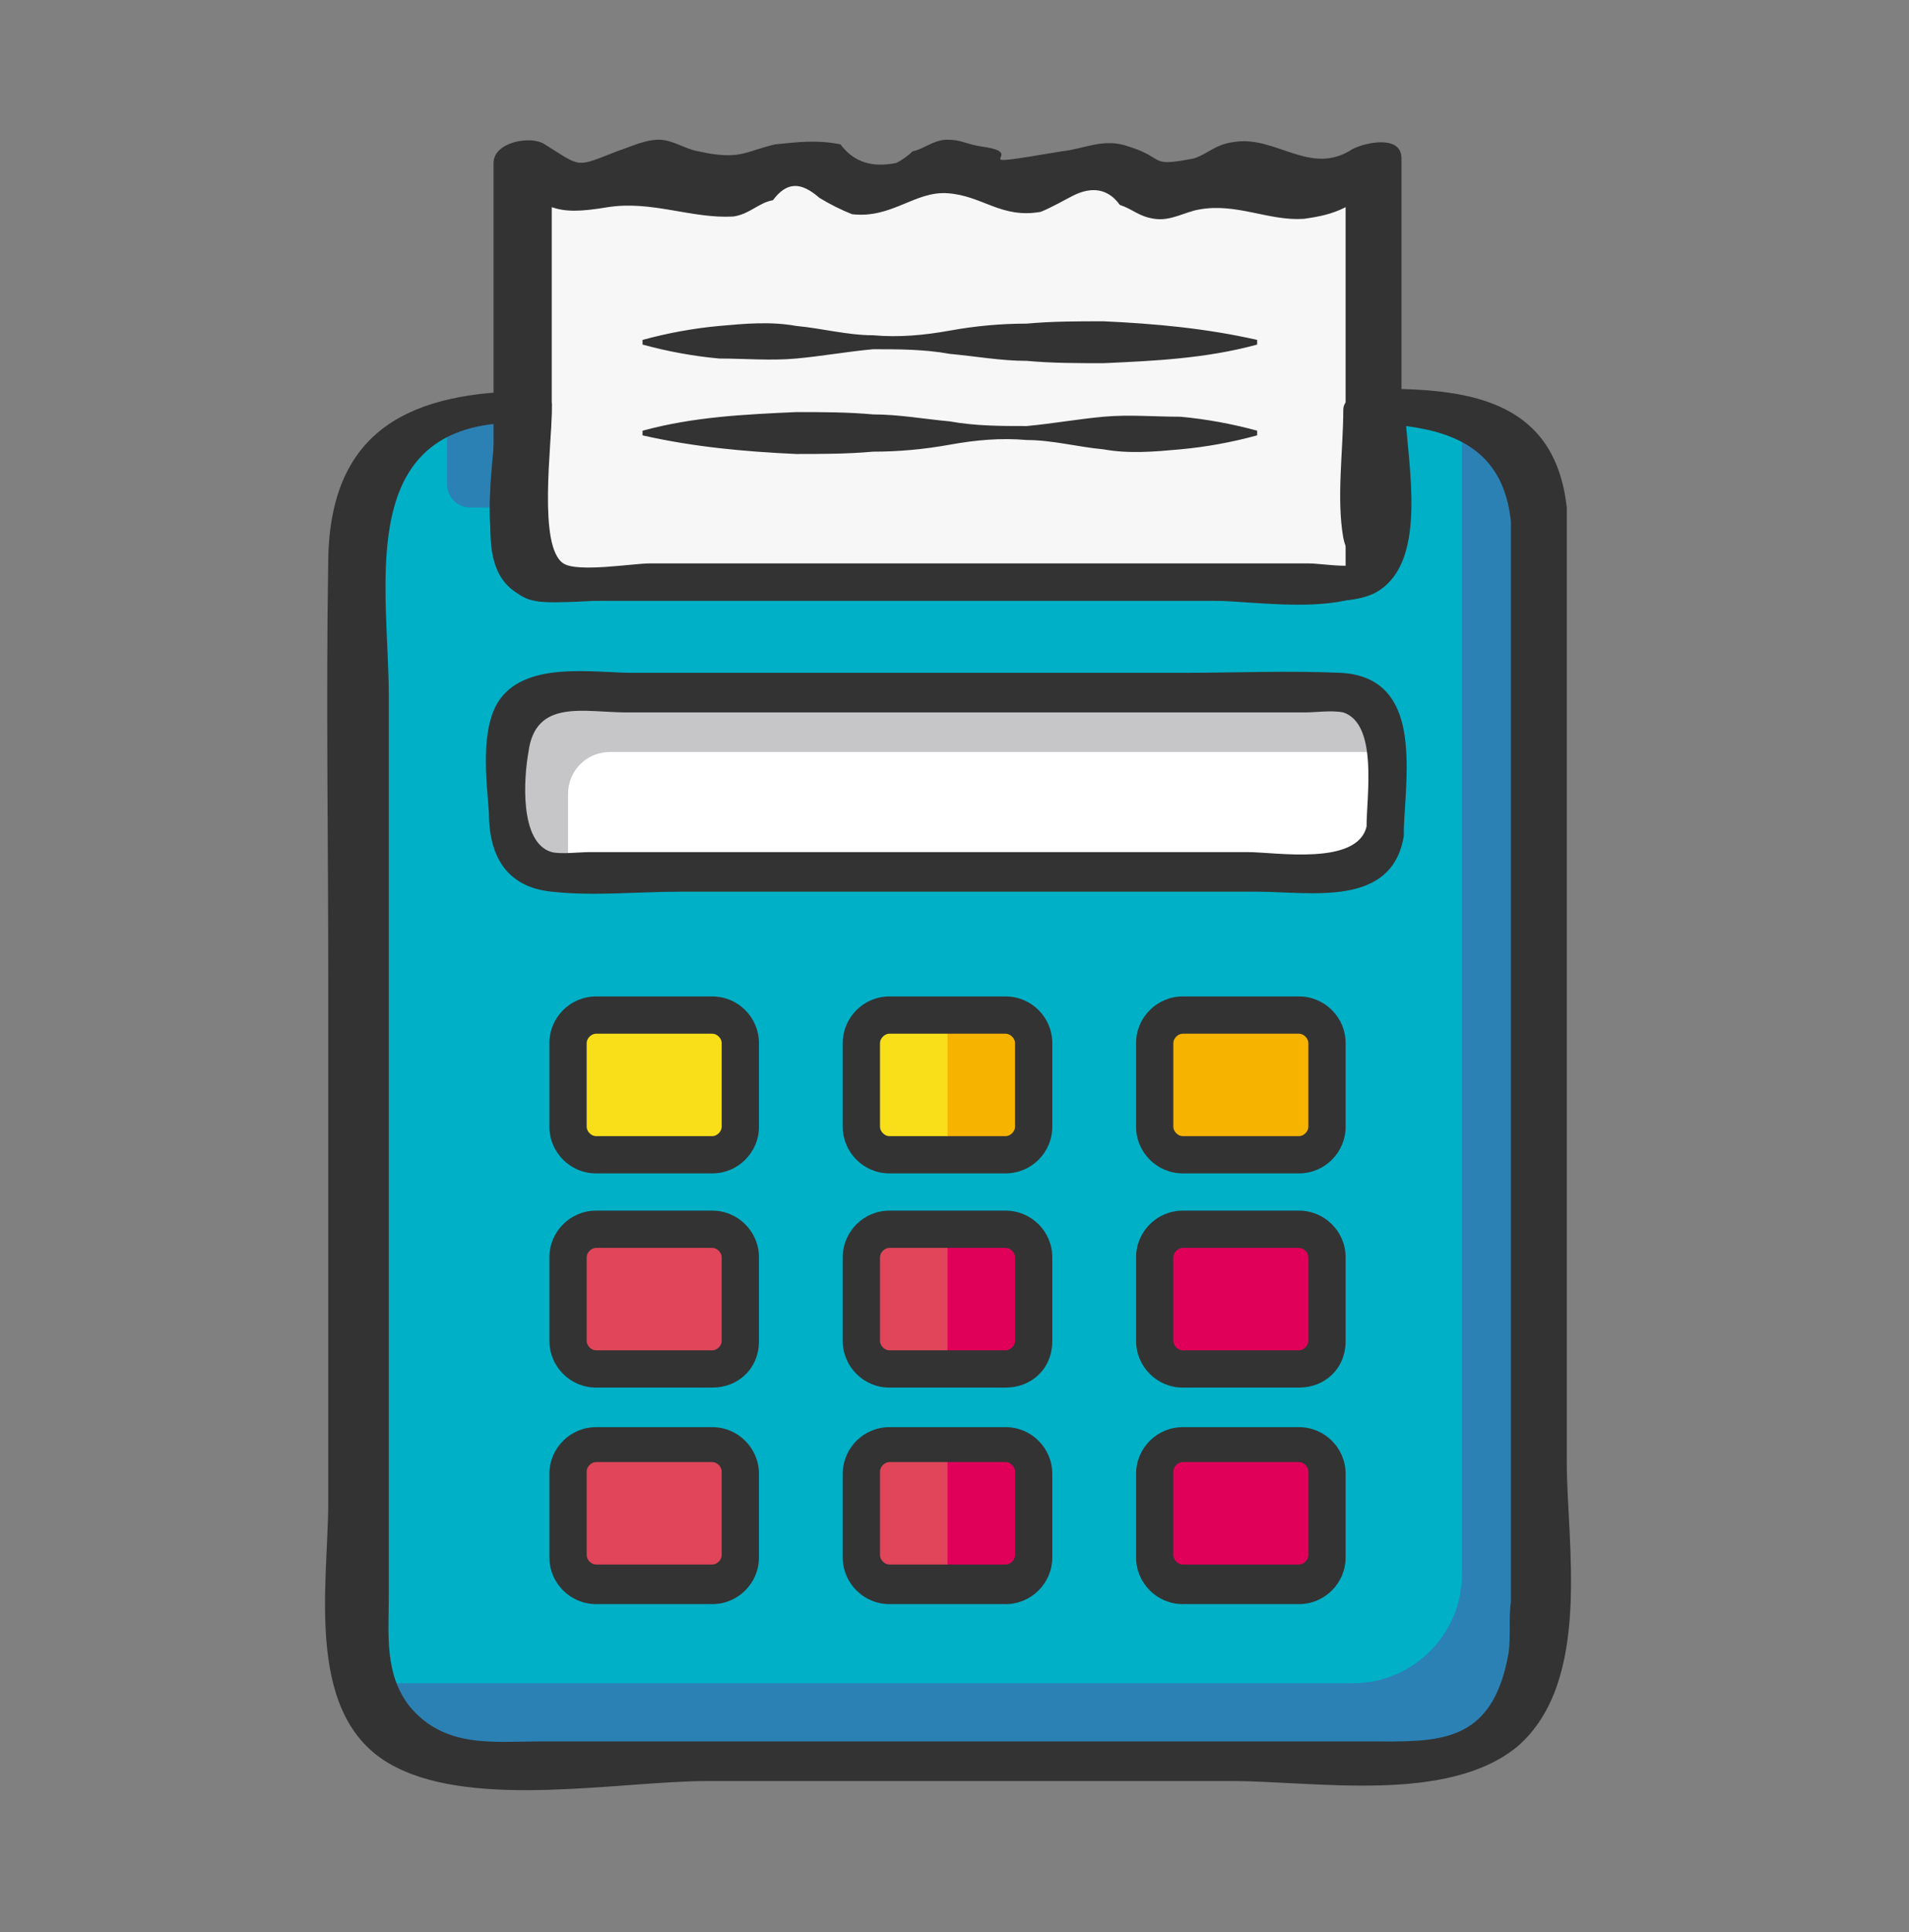 <?xml version="1.0" encoding="utf-8"?>
<!-- Generator: Adobe Illustrator 21.1.0, SVG Export Plug-In . SVG Version: 6.00 Build 0)  -->
<svg version="1.1" id="Camada_1" xmlns="http://www.w3.org/2000/svg" xmlns:xlink="http://www.w3.org/1999/xlink" x="0px" y="0px"
	 viewBox="0 0 82 83" style="enable-background:new 0 0 82 83;" xml:space="preserve">
<rect x="0" y="0" width="82" height="83" fill="#808080" stroke="none"/>
<style type="text/css">
	.st0{fill:#00B0C7;}
	.st1{fill:#FFFFFF;}
	.st2{fill:#F9DF19;}
	.st3{fill:#F6B300;}
	.st4{fill:#E14559;}
	.st5{fill:#E10059;}
	.st6{fill:#F7F7F7;}
	.st7{fill:#C6C6C9;}
	.st8{fill:#333333;}
	.st9{fill:#2B81B4;}
</style>
<title>Group</title>
<desc>Created with Sketch.</desc>
<g id="Symbols">
	<g id="Flow-Icons_x2F_Pagamento-Aprovado">
		<g id="Pagamento-Aprovado">
			<path id="Fill-1" class="st0" d="M66,22.1c0-2.6-2.1-4.7-4.7-4.7h-2.4v6.7c0,0.5-0.4,1-1,1H23.4c-0.5,0-1-0.4-1-1v-6.7h-2.4
				c-2.6,0-4.7,2.1-4.7,4.7v48.8c0,2.6,2.1,4.7,4.7,4.7h41.3c2.6,0,4.7-2.1,4.7-4.7V22.1z"/>
			<path id="Fill-3" class="st1" d="M59.5,35.6c0,1-0.8,1.8-1.8,1.8h-34c-1,0-1.8-0.8-1.8-1.8v-4.1c0-1,0.8-1.8,1.8-1.8h34
				c1,0,1.8,0.8,1.8,1.8V35.6z"/>
			<path id="Fill-5" class="st2" d="M44.4,48.5c0,0.7-0.5,1.2-1.2,1.2h-5c-0.7,0-1.2-0.5-1.2-1.2v-3.6c0-0.7,0.5-1.2,1.2-1.2h5
				c0.7,0,1.2,0.5,1.2,1.2V48.5z"/>
			<path id="Fill-7" class="st3" d="M40.7,43.6v6h2.5c0.7,0,1.2-0.5,1.2-1.2v-3.6c0-0.7-0.5-1.2-1.2-1.2H40.7z"/>
			<path id="Fill-9" class="st2" d="M31.8,48.5c0,0.7-0.5,1.2-1.2,1.2h-5c-0.7,0-1.2-0.5-1.2-1.2v-3.6c0-0.7,0.5-1.2,1.2-1.2h5
				c0.7,0,1.2,0.5,1.2,1.2V48.5z"/>
			<path id="Fill-11" class="st4" d="M44.4,57.7c0,0.7-0.5,1.2-1.2,1.2h-5c-0.7,0-1.2-0.5-1.2-1.2v-3.6c0-0.7,0.5-1.2,1.2-1.2h5
				c0.7,0,1.2,0.5,1.2,1.2V57.7z"/>
			<path id="Fill-13" class="st5" d="M40.7,52.9v6h2.5c0.7,0,1.2-0.5,1.2-1.2v-3.6c0-0.7-0.5-1.2-1.2-1.2H40.7z"/>
			<path id="Fill-15" class="st4" d="M31.8,57.7c0,0.7-0.5,1.2-1.2,1.2h-5c-0.7,0-1.2-0.5-1.2-1.2v-3.6c0-0.7,0.5-1.2,1.2-1.2h5
				c0.7,0,1.2,0.5,1.2,1.2V57.7z"/>
			<path id="Fill-17" class="st5" d="M49.6,57.7c0,0.7,0.5,1.2,1.2,1.2h5c0.7,0,1.2-0.5,1.2-1.2v-3.6c0-0.7-0.5-1.2-1.2-1.2h-5
				c-0.7,0-1.2,0.5-1.2,1.2V57.7z"/>
			<path id="Fill-19" class="st4" d="M44.4,66.9c0,0.7-0.5,1.2-1.2,1.2h-5c-0.7,0-1.2-0.5-1.2-1.2v-3.6c0-0.7,0.5-1.2,1.2-1.2h5
				c0.7,0,1.2,0.5,1.2,1.2V66.9z"/>
			<path id="Fill-21" class="st5" d="M40.7,62.1v6h2.5c0.7,0,1.2-0.5,1.2-1.2v-3.6c0-0.7-0.5-1.2-1.2-1.2H40.7z"/>
			<path id="Fill-23" class="st4" d="M31.8,66.9c0,0.7-0.5,1.2-1.2,1.2h-5c-0.7,0-1.2-0.5-1.2-1.2v-3.6c0-0.7,0.5-1.2,1.2-1.2h5
				c0.7,0,1.2,0.5,1.2,1.2V66.9z"/>
			<path id="Fill-25" class="st5" d="M49.6,66.9c0,0.7,0.5,1.2,1.2,1.2h5c0.7,0,1.2-0.5,1.2-1.2v-3.6c0-0.7-0.5-1.2-1.2-1.2h-5
				c-0.7,0-1.2,0.5-1.2,1.2V66.9z"/>
			<path id="Fill-27" class="st6" d="M58.9,24.1c0,0.5-0.4,1-1,1H23.4c-0.5,0-1-0.4-1-1V7c0.8,0.4,1.5,1.3,2.3,1.5
				c0.7,0.2,1.5-0.6,2.3-1.2c0.7-0.5,1.6-0.5,2.3,0c0.8,0.6,1.5,1.3,2.3,1.1c0.8-0.2,1.4-1.1,2.3-1.5c0.7-0.3,1.5,0.2,2.3,0.8
				c0.7,0.6,1.6,0.8,2.3,0.4c0.8-0.5,1.5-1.4,2.3-1.4c0.8,0,1.5,0.9,2.3,1.4c0.7,0.4,1.6,0.2,2.3-0.4c0.7-0.6,1.6-1.1,2.3-0.8
				c0.8,0.3,1.5,1.3,2.3,1.5c0.7,0.2,1.5-0.5,2.3-1.1c0.7-0.5,1.6-0.6,2.3,0c0.8,0.6,1.5,1.3,2.3,1.2c0.8-0.2,1.5-1.1,2.3-1.5V24.1z
				"/>
			<path id="Fill-29" class="st3" d="M49.6,48.5c0,0.7,0.5,1.2,1.2,1.2h5c0.7,0,1.2-0.5,1.2-1.2v-3.6c0-0.7-0.5-1.2-1.2-1.2h-5
				c-0.7,0-1.2,0.5-1.2,1.2V48.5z"/>
			<path id="Fill-31" class="st7" d="M24.4,34.1c0-1,0.8-1.8,1.8-1.8h33.3v-0.7c0-1-0.8-1.8-1.8-1.8h-34c-1,0-1.8,0.8-1.8,1.8v4.1
				c0,1,0.8,1.8,1.8,1.8h0.7V34.1z"/>
			<path id="Fill-33" class="st8" d="M38.2,44.4c-0.2,0-0.4,0.2-0.4,0.4v3.6c0,0.2,0.2,0.4,0.4,0.4h5c0.2,0,0.4-0.2,0.4-0.4v-3.6
				c0-0.2-0.2-0.4-0.4-0.4H38.2z M43.2,50.4h-5c-1.1,0-2-0.9-2-2v-3.6c0-1.1,0.9-2,2-2h5c1.1,0,2,0.9,2,2v3.6
				C45.2,49.5,44.3,50.4,43.2,50.4L43.2,50.4z"/>
			<path id="Fill-35" class="st8" d="M25.6,44.4c-0.2,0-0.4,0.2-0.4,0.4v3.6c0,0.2,0.2,0.4,0.4,0.4h5c0.2,0,0.4-0.2,0.4-0.4v-3.6
				c0-0.2-0.2-0.4-0.4-0.4H25.6z M30.6,50.4h-5c-1.1,0-2-0.9-2-2v-3.6c0-1.1,0.9-2,2-2h5c1.1,0,2,0.9,2,2v3.6
				C32.6,49.5,31.7,50.4,30.6,50.4L30.6,50.4z"/>
			<path id="Fill-37" class="st8" d="M50.8,44.4c-0.2,0-0.4,0.2-0.4,0.4v3.6c0,0.2,0.2,0.4,0.4,0.4h5c0.2,0,0.4-0.2,0.4-0.4v-3.6
				c0-0.2-0.2-0.4-0.4-0.4H50.8z M55.8,50.4h-5c-1.1,0-2-0.9-2-2v-3.6c0-1.1,0.9-2,2-2h5c1.1,0,2,0.9,2,2v3.6
				C57.8,49.5,56.9,50.4,55.8,50.4L55.8,50.4z"/>
			<path id="Fill-39" class="st8" d="M38.2,53.6c-0.2,0-0.4,0.2-0.4,0.4v3.6c0,0.2,0.2,0.4,0.4,0.4h5c0.2,0,0.4-0.2,0.4-0.4v-3.6
				c0-0.2-0.2-0.4-0.4-0.4H38.2z M43.2,59.6h-5c-1.1,0-2-0.9-2-2v-3.6c0-1.1,0.9-2,2-2h5c1.1,0,2,0.9,2,2v3.6
				C45.2,58.8,44.3,59.6,43.2,59.6L43.2,59.6z"/>
			<path id="Fill-41" class="st8" d="M25.6,53.6c-0.2,0-0.4,0.2-0.4,0.4v3.6c0,0.2,0.2,0.4,0.4,0.4h5c0.2,0,0.4-0.2,0.4-0.4v-3.6
				c0-0.2-0.2-0.4-0.4-0.4H25.6z M30.6,59.6h-5c-1.1,0-2-0.9-2-2v-3.6c0-1.1,0.9-2,2-2h5c1.1,0,2,0.9,2,2v3.6
				C32.6,58.8,31.7,59.6,30.6,59.6L30.6,59.6z"/>
			<path id="Fill-43" class="st8" d="M50.8,53.6c-0.2,0-0.4,0.2-0.4,0.4v3.6c0,0.2,0.2,0.4,0.4,0.4h5c0.2,0,0.4-0.2,0.4-0.4v-3.6
				c0-0.2-0.2-0.4-0.4-0.4H50.8z M55.8,59.6h-5c-1.1,0-2-0.9-2-2v-3.6c0-1.1,0.9-2,2-2h5c1.1,0,2,0.9,2,2v3.6
				C57.8,58.8,56.9,59.6,55.8,59.6L55.8,59.6z"/>
			<path id="Fill-45" class="st8" d="M38.2,62.8c-0.2,0-0.4,0.2-0.4,0.4v3.6c0,0.2,0.2,0.4,0.4,0.4h5c0.2,0,0.4-0.2,0.4-0.4v-3.6
				c0-0.2-0.2-0.4-0.4-0.4H38.2z M43.2,68.9h-5c-1.1,0-2-0.9-2-2v-3.6c0-1.1,0.9-2,2-2h5c1.1,0,2,0.9,2,2v3.6
				C45.2,68,44.3,68.9,43.2,68.9L43.2,68.9z"/>
			<path id="Fill-47" class="st8" d="M25.6,62.8c-0.2,0-0.4,0.2-0.4,0.4v3.6c0,0.2,0.2,0.4,0.4,0.4h5c0.2,0,0.4-0.2,0.4-0.4v-3.6
				c0-0.2-0.2-0.4-0.4-0.4H25.6z M30.6,68.9h-5c-1.1,0-2-0.9-2-2v-3.6c0-1.1,0.9-2,2-2h5c1.1,0,2,0.9,2,2v3.6
				C32.6,68,31.7,68.9,30.6,68.9L30.6,68.9z"/>
			<path id="Fill-49" class="st8" d="M50.8,62.8c-0.2,0-0.4,0.2-0.4,0.4v3.6c0,0.2,0.2,0.4,0.4,0.4h5c0.2,0,0.4-0.2,0.4-0.4v-3.6
				c0-0.2-0.2-0.4-0.4-0.4H50.8z M55.8,68.9h-5c-1.1,0-2-0.9-2-2v-3.6c0-1.1,0.9-2,2-2h5c1.1,0,2,0.9,2,2v3.6
				C57.8,68,56.9,68.9,55.8,68.9L55.8,68.9z"/>
			<path id="Fill-51" class="st9" d="M62.6,17.6c0.1,0.4,0.2,0.8,0.2,1.2v48.8c0,2.6-2.1,4.7-4.7,4.7H16.8c-0.4,0-0.8-0.1-1.2-0.2
				c0.5,2,2.4,3.4,4.5,3.4h41.3c2.6,0,4.7-2.1,4.7-4.7V22.1C66,19.9,64.6,18.1,62.6,17.6"/>
			<path id="Fill-53" class="st9" d="M19.2,20.8c0,0.5,0.4,1,1,1h2.3v-4.4h-2.4c-0.3,0-0.6,0-0.9,0.1V20.8z"/>
			<path id="Fill-55" class="st8" d="M64.8,71c-0.7,4-3.1,3.8-6,3.8H23.1c-1.9,0-4,0.3-5.5-1.5c-1.1-1.4-0.9-3.1-0.9-4.8V52.2V29.9
				c0-4.5-1.4-11.1,4.6-11.7c-0.2,2.4-0.9,6.5,1.3,7.5c0.7,0.3,1.8,0.1,2.5,0.1h16.1c5,0,10,0,15,0c0.9,0,1.9,0.1,2.8-0.3
				c2.2-1.1,1.6-4.8,1.4-7.2c2.3,0.3,4.2,1.2,4.5,4.1v30.1v16.3C64.8,69.5,64.9,70.3,64.8,71 M67.3,62.8V22c0,0,0,0,0-0.1
				c0,0,0-0.1,0-0.1c-0.5-4.5-4-5.1-7.9-5.1c-0.4,0-1.7,0.2-1.7,0.9c0,1.7-0.3,3.8,0,5.5c0.2,1,0.8,0.9,0.3,1.3
				c-0.5,0.4-2.7,0-3.3,0H41.2H27.9c-0.8,0-2.7,0.4-3.5,0c-1.5-0.8-0.7-5.2-0.7-7c0-0.4-0.4-0.6-0.8-0.6c-5.2,0-8.7,1.6-8.8,7.2
				c-0.1,6,0,12.1,0,18.1v22.4c0,3.6-1.1,9.4,2.9,11.4c3.5,1.8,9.7,0.6,13.4,0.6h22.5c3.6,0,9.3,1,12.3-1.5
				C68.4,72.2,67.3,66.3,67.3,62.8"/>
			<path id="Fill-57" class="st8" d="M53.6,36.6h-9.5H25.3c-0.4,0-1.2,0.1-1.6,0c-1.4-0.4-1.2-3.2-1-4.3c0.3-2.3,2.4-1.7,4.2-1.7h20
				h9.2c0.4,0,1.1-0.1,1.6,0c1.5,0.5,1,3.6,1,4.9C58.3,37.2,54.8,36.6,53.6,36.6 M57.6,28.9c-2.3-0.1-4.6,0-6.9,0H27.2
				c-1.7,0-4.5-0.5-5.7,1.1c-0.9,1.2-0.6,3.5-0.5,4.9c0,1.8,0.7,3.2,2.7,3.4c1.8,0.2,3.7,0,5.5,0h12H54c2.3,0,5.8,0.7,6.3-2.4
				c0,0,0,0,0-0.1c0-0.1,0-0.1,0-0.2C60.4,33.1,61.1,29.1,57.6,28.9"/>
			<path id="Fill-59" class="st8" d="M27.6,14.6c1.1-0.3,2.2-0.5,3.3-0.6c1.1-0.1,2.2-0.2,3.3,0c1.1,0.1,2.2,0.4,3.3,0.4
				c1.1,0.1,2.2,0,3.3-0.2c1.1-0.2,2.2-0.3,3.3-0.3c1.1-0.1,2.2-0.1,3.3-0.1c2.2,0.1,4.4,0.3,6.6,0.8v0.2c-2.2,0.6-4.4,0.7-6.6,0.8
				c-1.1,0-2.2,0-3.3-0.1c-1.1,0-2.2-0.2-3.3-0.3c-1.1-0.2-2.2-0.2-3.3-0.2c-1.1,0.1-2.2,0.3-3.3,0.4c-1.1,0.1-2.2,0-3.3,0
				c-1.1-0.1-2.2-0.3-3.3-0.6V14.6z"/>
			<path id="Fill-61" class="st8" d="M54,18.7c-1.1,0.3-2.2,0.5-3.3,0.6c-1.1,0.1-2.2,0.2-3.3,0c-1.1-0.1-2.2-0.4-3.3-0.4
				c-1.1-0.1-2.2,0-3.3,0.2c-1.1,0.2-2.2,0.3-3.3,0.3c-1.1,0.1-2.2,0.1-3.3,0.1c-2.2-0.1-4.4-0.3-6.6-0.8v-0.2
				c2.2-0.6,4.4-0.7,6.6-0.8c1.1,0,2.2,0,3.3,0.1c1.1,0,2.2,0.2,3.3,0.3c1.1,0.2,2.2,0.2,3.3,0.2c1.1-0.1,2.2-0.3,3.3-0.4
				c1.1-0.1,2.2,0,3.3,0c1.1,0.1,2.2,0.3,3.3,0.6V18.7z"/>
			<path id="Fill-63" class="st8" d="M56.2,24.2h-5.7H34.5h-6.6c-0.7,0-3.1,0.4-3.7,0c-1.1-0.7-0.5-5.1-0.5-6.5V8.9
				c0.6,0.2,1.2,0.2,2.4,0c1.9-0.3,3.6,0.5,5.4,0.4c0.7-0.1,1.1-0.6,1.7-0.7c0.6-0.8,1.2-0.8,2-0.1c0.5,0.3,0.9,0.5,1.4,0.7
				c1.7,0.2,2.7-1,4.1-0.9c1.5,0.1,2.3,1.1,4,0.8c0.5-0.2,1-0.5,1.4-0.7c0.8-0.4,1.5-0.3,2,0.4c0.6,0.2,0.8,0.5,1.5,0.6
				c0.7,0.1,1.3-0.3,1.9-0.4c1.6-0.3,3,0.5,4.5,0.4c0.7-0.1,1.2-0.2,1.8-0.5v15.4c0,0,0,0,0,0C57.2,24.3,56.6,24.2,56.2,24.2
				L56.2,24.2z M60.2,6.8c0-1-1.5-0.7-2.1-0.4c-1.8,1.2-3.3-0.6-5.1-0.3c-0.8,0.1-1.1,0.5-1.7,0.7c-2,0.4-1.2,0-2.8-0.5
				c-1.1-0.4-1.9,0.1-2.9,0.2c-4.7,0.8-1.2,0.1-3.4-0.2C41.5,6.2,41.3,6,40.7,6c-0.6,0-1,0.4-1.5,0.5c-0.2,0.2-0.5,0.4-0.7,0.5
				c-1,0.2-1.8,0-2.4-0.8c-1-0.2-1.8-0.1-2.8,0C32,6.5,31.8,6.9,30,6.5c-0.6-0.1-1.1-0.5-1.7-0.5c-0.6,0-1.2,0.3-1.8,0.5
				c-1.8,0.7-1.5,0.7-3.1-0.3c-0.6-0.4-2.2-0.1-2.2,0.8v13c0,2-0.8,4.9,1.5,5.7c0.9,0.3,2.3,0.1,3.2,0.1h7.7H52c2.2,0,6.7,0.9,8-1.4
				c0.1-0.1,0.2-0.3,0.2-0.5V6.8z"/>
		</g>
	</g>
</g>
</svg>
